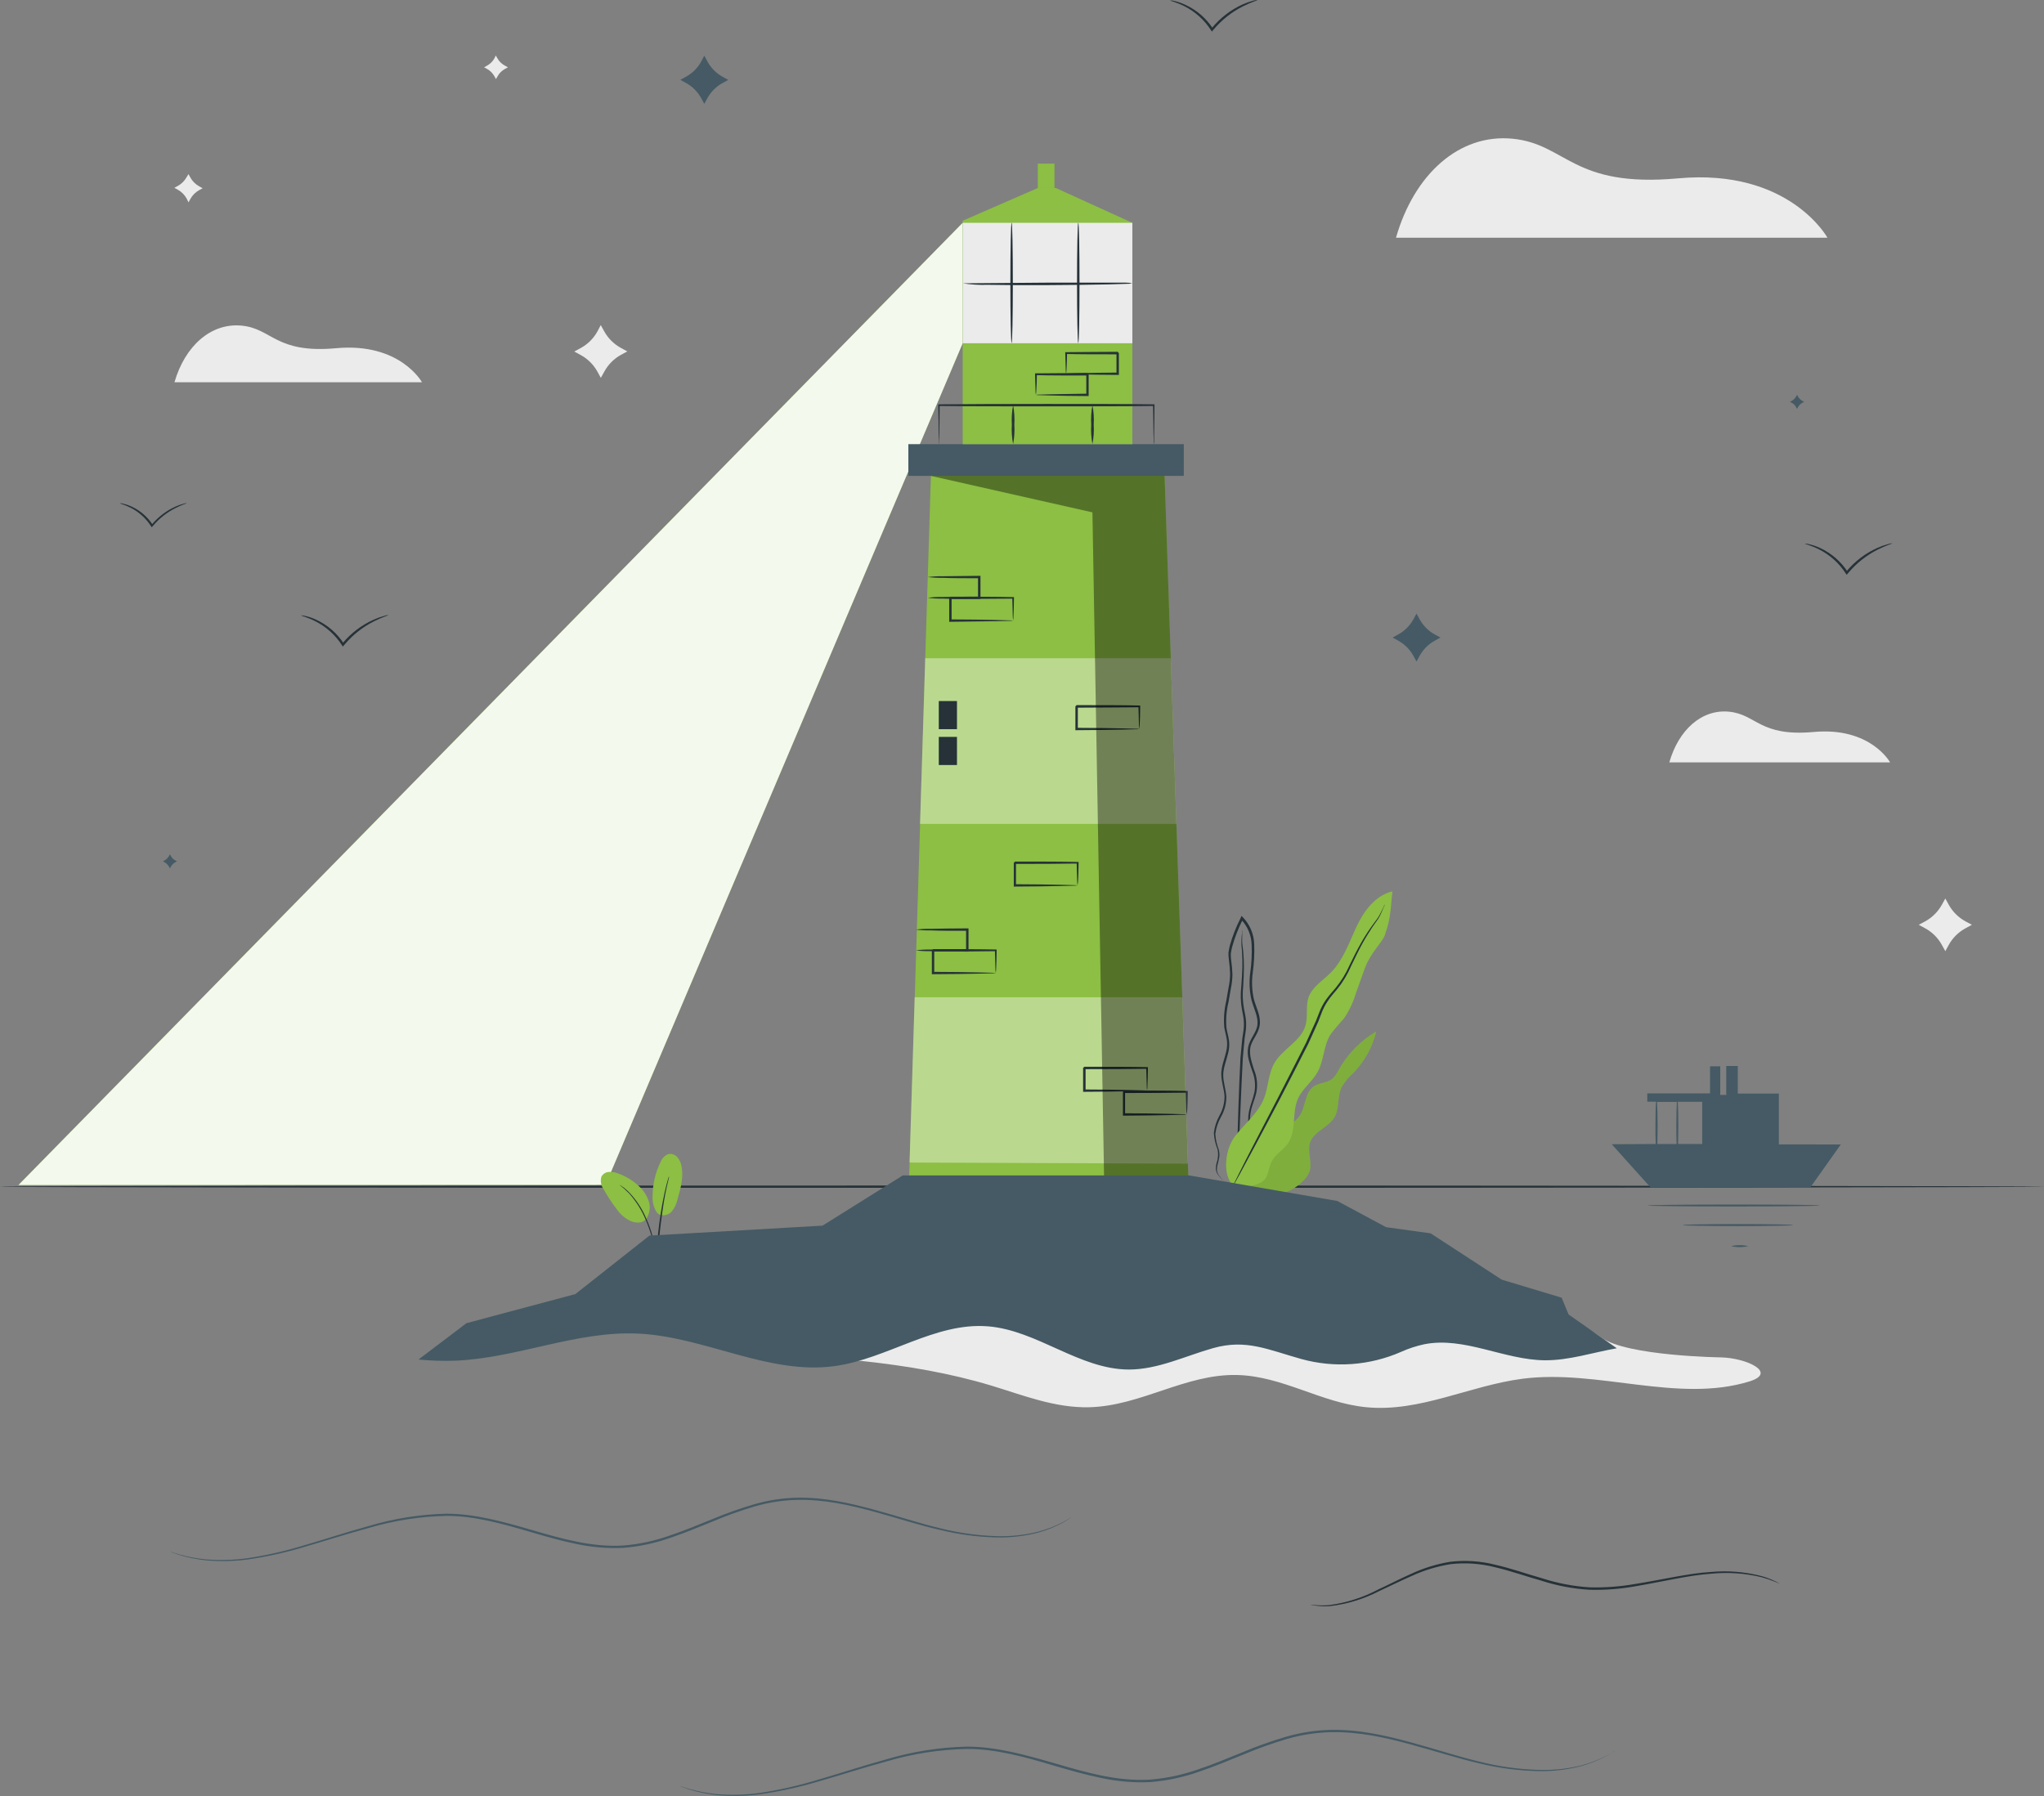 <svg width="693" height="609" viewBox="0 0 693 609" fill="none" xmlns="http://www.w3.org/2000/svg">
<rect x="0" y="0" width="693" height="609" fill="#808080" stroke="none"/>
<g clip-path="url(#clip0)">
<path d="M63.912 59.035L64.523 60.153C65.222 61.451 66.285 62.515 67.582 63.215L68.713 63.827L67.582 64.44C66.289 65.144 65.227 66.208 64.523 67.502L63.912 68.619L63.3 67.364C62.597 66.07 61.535 65.007 60.242 64.302L59.111 63.69L60.242 63.077C61.538 62.377 62.602 61.313 63.3 60.015L63.912 59.035Z" fill="#EBEBEB"/>
<path d="M203.677 110.232L204.854 112.345C206.17 114.735 208.144 116.696 210.542 117.994L212.683 119.158L210.542 120.321C208.149 121.636 206.186 123.614 204.885 126.016L203.707 128.129L202.545 126.016C201.227 123.623 199.247 121.661 196.842 120.367L194.702 119.203L196.842 118.04C199.247 116.746 201.227 114.784 202.545 112.391L203.677 110.232Z" fill="#EBEBEB"/>
<path d="M659.545 304.668L660.708 306.797C662.034 309.184 664.012 311.144 666.411 312.446L668.551 313.594L666.411 314.758C664.006 316.052 662.026 318.013 660.708 320.407L659.545 322.535L658.368 320.407C657.052 318.017 655.078 316.056 652.68 314.758L650.54 313.594L652.68 312.446C655.071 311.139 657.043 309.18 658.368 306.797L659.545 304.668Z" fill="#EBEBEB"/>
<path d="M168.097 18.816L168.632 19.765C169.234 20.848 170.144 21.728 171.247 22.291L172.21 22.827L171.247 23.348C170.167 23.921 169.279 24.799 168.694 25.874L168.158 26.823L167.639 25.874C167.044 24.806 166.158 23.93 165.085 23.348L164.122 22.827L165.085 22.291C166.158 21.709 167.044 20.833 167.639 19.765L168.097 18.816Z" fill="#EBEBEB"/>
<path d="M565.971 258.509H640.815C640.815 258.509 634.195 246.445 614.93 248.205C596.582 249.874 595.603 242.265 586.246 241.331C576.888 240.397 569.091 247.578 565.971 258.509Z" fill="#EBEBEB"/>
<path d="M473.299 80.607H619.578C619.578 80.607 606.642 57.045 568.983 60.474C533.037 63.751 531.202 48.885 512.915 47.047C494.629 45.21 479.4 59.249 473.299 80.607Z" fill="#EBEBEB"/>
<path d="M59.157 129.614H143.068C143.068 129.614 135.652 116.096 114.017 118.071C93.391 119.954 92.336 111.411 81.908 110.416C71.481 109.42 62.689 117.366 59.157 129.614Z" fill="#EBEBEB"/>
<path d="M641.565 184.21C641.565 184.363 639.623 184.868 636.703 186.322C632.899 188.229 629.519 190.885 626.764 194.13L626.458 194.483L626.091 194.927L625.786 194.452C623.536 190.968 620.402 188.146 616.703 186.276C613.859 184.853 611.902 184.485 611.933 184.347C612.404 184.316 612.877 184.378 613.324 184.531C614.571 184.813 615.786 185.224 616.948 185.756C620.853 187.526 624.166 190.386 626.489 193.993H625.816L626.122 193.625C628.935 190.282 632.462 187.613 636.443 185.817C637.64 185.281 638.877 184.841 640.143 184.5C640.6 184.334 641.079 184.236 641.565 184.21Z" fill="#263238"/>
<path d="M63.331 170.599C63.331 170.706 61.802 171.104 59.6 172.222C56.672 173.676 54.071 175.713 51.955 178.208L51.726 178.468L51.45 178.805L51.206 178.438C49.51 175.784 47.141 173.628 44.341 172.191C42.169 171.089 40.656 170.813 40.686 170.66C41.049 170.634 41.413 170.681 41.757 170.798C42.709 171.011 43.637 171.324 44.524 171.732C47.52 173.093 50.063 175.288 51.848 178.055H51.328L51.557 177.779C53.713 175.218 56.414 173.172 59.462 171.793C60.385 171.387 61.335 171.05 62.306 170.783C62.637 170.671 62.982 170.609 63.331 170.599Z" fill="#263238"/>
<path d="M131.707 208.552C131.707 208.69 129.766 209.196 126.83 210.665C123.027 212.567 119.651 215.223 116.907 218.473L116.601 218.825L116.234 219.254L115.928 218.78C113.678 215.295 110.536 212.477 106.831 210.619C104.002 209.196 102.03 208.828 102.076 208.675C102.546 208.664 103.015 208.726 103.467 208.859C104.713 209.143 105.927 209.553 107.091 210.083C110.996 211.86 114.309 214.725 116.632 218.336H115.959L116.265 217.983C119.075 214.637 122.603 211.968 126.585 210.175C127.78 209.631 129.018 209.186 130.286 208.843C130.738 208.66 131.22 208.561 131.707 208.552Z" fill="#263238"/>
<path d="M426.359 4.63926e-06C426.359 0.138 424.402 0.658 421.482 2.113C417.675 4.015 414.294 6.671 411.543 9.921L411.253 10.273L410.871 10.717L410.565 10.227C408.32 6.744 405.184 3.926 401.483 2.067C398.639 0.658 396.682 0.291 396.712 0.138C397.183 0.126 397.652 0.188 398.104 0.322C399.35 0.61 400.565 1.026 401.727 1.562C405.647 3.321 408.972 6.183 411.299 9.798H410.626L410.932 9.431C413.726 6.058 417.243 3.358 421.222 1.531C422.423 0.992 423.665 0.552 424.937 0.214C425.398 0.072 425.877 -0.001 426.359 4.63926e-06Z" fill="#263238"/>
<path d="M609.272 133.87L609.578 134.422C609.928 135.07 610.459 135.602 611.107 135.953L611.673 136.259L611.107 136.565C610.454 136.908 609.921 137.442 609.578 138.096L609.272 138.662L608.967 138.096C608.618 137.446 608.087 136.914 607.438 136.565L606.872 136.259L607.438 135.953C608.082 135.597 608.612 135.067 608.967 134.422L609.272 133.87Z" fill="#455A64"/>
<path d="M57.612 289.68L57.918 290.231C58.261 290.885 58.794 291.419 59.447 291.762L60.013 292.068L59.447 292.374C58.8 292.725 58.268 293.257 57.918 293.905L57.612 294.457L57.307 293.905C56.951 293.262 56.421 292.731 55.778 292.374L55.227 292.068L55.778 291.762C56.425 291.412 56.957 290.88 57.307 290.231L57.612 289.68Z" fill="#455A64"/>
<path d="M480.256 208.062L481.311 209.992C482.5 212.161 484.282 213.946 486.448 215.136L488.375 216.192L486.448 217.248C484.282 218.439 482.5 220.223 481.311 222.393L480.256 224.322L479.201 222.393C478.013 220.223 476.23 218.439 474.064 217.248L472.137 216.192L474.064 215.136C476.23 213.946 478.013 212.161 479.201 209.992L480.256 208.062Z" fill="#455A64"/>
<path d="M238.783 18.877L239.838 20.822C241.011 23.018 242.795 24.827 244.975 26.027L246.902 27.099L244.975 28.155C242.802 29.336 241.017 31.123 239.838 33.299L238.783 35.213L237.728 33.284C236.544 31.111 234.76 29.325 232.59 28.14L230.664 27.083L232.59 26.012C234.756 24.828 236.539 23.048 237.728 20.883L238.783 18.877Z" fill="#455A64"/>
<path d="M363.334 514.415C363.334 514.415 363.12 514.583 362.677 514.874L360.658 516.16C357.969 517.635 355.123 518.801 352.172 519.636C347.475 520.877 342.626 521.444 337.769 521.32C331.346 521.169 324.957 520.317 318.718 518.778C311.761 517.247 304.33 514.767 296.273 512.578C288.215 510.388 279.454 508.368 270.066 508.597C265.277 508.726 260.524 509.467 255.922 510.802C251.116 512.215 246.394 513.902 241.779 515.854C237.039 517.768 232.223 519.804 227.193 521.488C222.1 523.289 216.796 524.421 211.414 524.856C206.017 525.118 200.609 524.67 195.329 523.525C190.13 522.468 185.115 521.014 180.192 519.575C170.406 516.696 160.804 513.986 151.416 514.017C142.534 514.2 133.716 515.565 125.194 518.074C117.121 520.263 109.72 522.667 102.87 524.642C96.721 526.481 90.445 527.867 84.094 528.791C79.285 529.445 74.415 529.538 69.584 529.067C66.541 528.733 63.536 528.113 60.609 527.214L58.361 526.403C58.107 526.314 57.857 526.211 57.612 526.097L58.392 526.326L60.655 527.061C63.586 527.89 66.584 528.459 69.615 528.761C74.442 529.167 79.299 529.028 84.094 528.347C90.411 527.386 96.65 525.968 102.763 524.106C109.598 522.147 116.998 519.666 125.071 517.446C133.614 514.897 142.458 513.496 151.37 513.282C160.896 513.282 170.574 515.977 180.421 518.84C190.268 521.703 200.558 524.719 211.383 524.076C216.692 523.63 221.922 522.508 226.948 520.738C231.948 519.069 236.749 517.048 241.504 515.135C246.15 513.182 250.902 511.495 255.739 510.082C260.4 508.733 265.215 507.987 270.066 507.862C279.561 507.663 288.414 509.761 296.471 511.95C304.529 514.139 311.945 516.62 318.856 518.243C325.052 519.804 331.398 520.692 337.785 520.891C342.603 521.052 347.42 520.537 352.096 519.36C355.042 518.565 357.892 517.451 360.597 516.038L362.646 514.828L363.334 514.415Z" fill="#455A64"/>
<path d="M547.899 593.384L547.195 593.858L545.101 595.19C542.311 596.725 539.357 597.937 536.294 598.804C531.418 600.099 526.383 600.692 521.34 600.564C514.654 600.405 508.005 599.522 501.509 597.931C494.292 596.277 486.586 593.767 478.223 591.501C469.859 589.235 460.731 587.122 451.007 587.367C446.037 587.511 441.105 588.283 436.328 589.663C431.338 591.143 426.433 592.896 421.635 594.915C416.727 596.905 411.727 599.018 406.498 600.779C401.211 602.642 395.708 603.821 390.122 604.285C384.52 604.554 378.908 604.091 373.426 602.907C368.013 601.804 362.799 600.289 357.707 598.819C347.54 595.757 337.571 593.016 327.816 593.047C318.596 593.238 309.444 594.659 300.6 597.273C292.221 599.554 284.53 602.08 277.42 604.101C271.039 606.001 264.529 607.433 257.941 608.388C252.949 609.065 247.896 609.168 242.88 608.694C239.719 608.336 236.597 607.69 233.553 606.765L231.214 605.923L230.434 605.601L231.245 605.846L233.599 606.596C236.647 607.453 239.762 608.047 242.911 608.372C247.896 608.793 252.913 608.644 257.864 607.928C264.425 606.929 270.904 605.455 277.252 603.519C284.346 601.483 292.022 598.926 300.416 596.599C309.321 593.94 318.541 592.483 327.831 592.266C337.708 592.266 347.708 595.053 357.937 598.023C368.166 600.993 378.823 604.147 390.046 603.442C395.564 602.988 401 601.825 406.222 599.982C411.406 598.252 416.39 596.155 421.314 594.165C426.138 592.129 431.075 590.371 436.099 588.898C440.935 587.502 445.929 586.73 450.961 586.601C460.838 586.372 470.012 588.561 478.376 590.827C486.739 593.093 494.46 595.665 501.631 597.364C508.098 598.999 514.721 599.933 521.386 600.151C526.387 600.339 531.39 599.823 536.248 598.62C539.305 597.789 542.263 596.628 545.07 595.16L547.195 593.904C547.639 593.506 547.899 593.384 547.899 593.384Z" fill="#455A64"/>
<path d="M603.401 536.997C603.259 536.966 603.12 536.92 602.988 536.859L601.841 536.369C600.375 535.769 598.874 535.257 597.346 534.838C591.671 533.455 585.802 533.051 579.992 533.644C572.607 534.15 564.014 536.278 554.336 537.916C549.261 538.825 544.107 539.215 538.954 539.079C533.418 538.757 527.946 537.728 522.67 536.017C517.227 534.486 511.967 532.603 506.83 531.424C501.9 530.159 496.779 529.812 491.723 530.399C487.174 531.14 482.746 532.495 478.559 534.425C474.568 536.17 470.914 538.008 467.565 539.539C462.315 542.247 456.616 543.975 450.746 544.637C449.149 544.736 447.546 544.675 445.961 544.453L444.738 544.269C444.596 544.261 444.457 544.23 444.325 544.178H444.738L445.976 544.269C447.553 544.412 449.139 544.412 450.716 544.269C456.51 543.498 462.121 541.705 467.29 538.972C470.639 537.441 474.247 535.543 478.238 533.767C482.476 531.773 486.967 530.372 491.586 529.603C496.735 528.98 501.956 529.318 506.983 530.598C512.227 531.777 517.456 533.66 522.869 535.191C528.083 536.876 533.486 537.905 538.954 538.253C544.075 538.39 549.197 538.015 554.244 537.135C563.876 535.604 572.592 533.476 579.977 533.047C585.847 532.492 591.77 532.984 597.468 534.502C599.537 535.096 601.529 535.933 603.401 536.997Z" fill="#263238"/>
<path d="M693 402.392C693 402.622 537.853 402.79 346.515 402.79C155.177 402.79 0 402.652 0 402.392C0 402.132 155.116 401.994 346.515 401.994C537.914 401.994 693 402.178 693 402.392Z" fill="#263238"/>
<path d="M326.394 75.555L6.269 401.825L205.297 401.764L326.394 116.386V75.555Z" fill="#8CBF43"/>
<path opacity="0.9" d="M326.394 75.555L6.269 401.825L205.297 401.764L326.394 116.386V75.555Z" fill="white"/>
<path d="M247.987 458.534C277.833 459.942 308.275 461.443 336.057 469.832C346.882 473.109 357.692 477.487 369.343 477.181C386.82 476.737 401.865 465.867 419.341 466.25C434.845 466.587 447.888 475.696 463.269 477.181C481.418 478.927 498.176 469.863 516.203 467.521C541.661 464.214 568.907 475.895 593.096 468.439C602.744 465.469 592.163 460.493 583.54 460.279C583.54 460.279 551.614 459.85 542.991 453.588C534.367 447.327 527.701 446.592 522.701 445.122C517.701 443.652 509.567 446.898 509.567 446.898L410.183 448.184L335.553 442.229L268.934 446.025L247.987 458.534Z" fill="#EBEBEB"/>
<path d="M315.614 161.367L307.969 408.179L403.18 407.031L394.847 161.367H315.614Z" fill="#8CBF43"/>
<path d="M401.36 150.604H307.969V161.367H401.36V150.604Z" fill="#455A64"/>
<path d="M326.394 150.604V74.85L351.851 63.751H357.983L383.914 75.555V150.604H326.394Z" fill="#8CBF43"/>
<path d="M383.914 75.555H326.394V116.386H383.914V75.555Z" fill="#EBEBEB"/>
<path d="M351.852 63.751V55.483H357.509V63.751H352.8" fill="#8CBF43"/>
<path opacity="0.4" d="M396.941 223.204H313.688L311.929 279.376H398.853L396.941 223.204Z" fill="white"/>
<path d="M391.147 150.604C391.104 150.305 391.104 150 391.147 149.701C391.147 149.027 391.147 148.17 391.07 147.083C391.07 144.71 390.994 141.434 390.932 137.376L391.223 137.667C382.248 137.79 369.175 137.79 354.726 137.79C340.277 137.79 327.204 137.79 318.305 137.667L318.581 137.376C318.581 141.434 318.489 144.71 318.458 147.083C318.458 148.155 318.458 149.027 318.382 149.701C318.39 150.004 318.364 150.307 318.305 150.604C318.263 150.305 318.263 150 318.305 149.701C318.305 149.027 318.305 148.17 318.229 147.083C318.229 144.71 318.229 141.434 318.091 137.376V137.101H318.382C327.326 137.009 340.353 136.963 354.802 136.963C369.251 136.963 382.324 136.963 391.238 137.101H391.422V137.376C391.422 141.434 391.33 144.71 391.299 147.083C391.299 148.155 391.299 149.027 391.299 149.701C391.282 150.007 391.231 150.31 391.147 150.604Z" fill="#263238"/>
<path d="M370.383 150.604C369.971 148.425 369.833 146.203 369.97 143.99C369.834 141.777 369.972 139.555 370.383 137.376C370.803 139.554 370.947 141.776 370.811 143.99C370.948 146.204 370.804 148.427 370.383 150.604Z" fill="#263238"/>
<path d="M343.488 150.604C343.066 148.427 342.922 146.204 343.06 143.99C342.924 141.776 343.067 139.554 343.488 137.376C343.898 139.555 344.037 141.777 343.901 143.99C344.038 146.203 343.899 148.425 343.488 150.604Z" fill="#263238"/>
<path d="M342.983 116.356C342.739 116.356 342.555 107.17 342.555 95.932C342.555 84.695 342.739 75.524 342.983 75.524C343.228 75.524 343.396 84.71 343.396 95.932C343.396 107.154 343.213 116.356 342.983 116.356Z" fill="#263238"/>
<path d="M365.582 116.356C365.337 116.356 365.154 107.17 365.154 95.932C365.154 84.695 365.337 75.524 365.582 75.524C365.827 75.524 365.995 84.71 365.995 95.932C365.995 107.154 365.811 116.356 365.582 116.356Z" fill="#263238"/>
<path d="M383.914 96.07C383.168 96.207 382.41 96.269 381.651 96.254L375.535 96.438C370.337 96.545 363.135 96.652 355.2 96.683C347.264 96.713 340.063 96.683 334.864 96.575C332.047 96.664 329.227 96.495 326.44 96.07L355.2 95.841H375.535H381.651C382.411 95.843 383.169 95.92 383.914 96.07Z" fill="#263238"/>
<path opacity="0.4" d="M310.11 338.167H400.84L402.767 394.584L308.367 394.201L310.11 338.167Z" fill="white"/>
<path d="M314.544 202.704C316.206 202.483 317.883 202.391 319.559 202.428C322.617 202.428 327.051 202.306 332.005 202.291L331.592 202.704V195.677L332.005 196.075C327.051 196.075 322.678 196.075 319.559 195.937C317.883 195.964 316.208 195.877 314.544 195.677C316.206 195.456 317.883 195.363 319.559 195.401C322.617 195.401 327.051 195.279 332.005 195.263H332.418V195.677C332.418 196.81 332.418 197.988 332.418 199.183C332.418 200.377 332.418 201.571 332.418 202.704V203.117H332.005C327.051 203.117 322.678 203.117 319.559 202.98C317.883 203.017 316.206 202.925 314.544 202.704Z" fill="#263238"/>
<path d="M361.454 126.751C361.352 126.16 361.306 125.56 361.316 124.96C361.316 123.751 361.194 121.898 361.163 119.724V119.418H361.454C365.888 119.418 372.08 119.295 378.915 119.295C378.548 118.928 379.435 119.801 379.343 119.724V123.322C379.343 124.501 379.343 125.634 379.343 126.736V127.134H378.945C373.793 127.134 369.358 127.027 366.27 126.95L362.677 126.843C362.272 126.848 361.867 126.812 361.469 126.736C361.93 126.669 362.395 126.634 362.86 126.629L366.545 126.522C369.603 126.445 373.961 126.353 378.945 126.338L378.532 126.736C378.532 125.634 378.532 124.501 378.532 123.322V119.739C378.441 119.647 379.327 120.52 378.945 120.153C372.111 120.153 365.918 120.153 361.484 120.03L361.775 119.739C361.775 121.837 361.668 123.567 361.622 124.792C361.607 125.448 361.551 126.102 361.454 126.751Z" fill="#263238"/>
<path d="M351.209 133.916C351.098 133.326 351.051 132.725 351.072 132.125C351.072 130.931 350.949 129.063 350.919 126.889V126.598H351.225C355.643 126.598 361.836 126.476 368.686 126.476L369.098 126.889V130.472C369.098 131.65 369.098 132.799 369.098 133.886V134.299H368.701C363.548 134.299 359.129 134.177 356.041 134.1L352.448 133.993C352.042 134.022 351.634 133.986 351.24 133.886C351.701 133.82 352.166 133.79 352.631 133.794L356.301 133.687C359.359 133.687 363.732 133.518 368.701 133.488L368.303 133.886C368.303 132.799 368.303 131.65 368.303 130.472V126.92L368.716 127.333C361.866 127.333 355.674 127.333 351.255 127.211L351.546 126.92C351.546 129.032 351.439 130.762 351.377 131.987C351.358 132.633 351.301 133.277 351.209 133.916Z" fill="#263238"/>
<path d="M310.492 322.26C312.149 322.039 313.821 321.947 315.492 321.984C318.55 321.907 323 321.861 327.953 321.846L327.541 322.26V315.217L327.953 315.63C322.984 315.63 318.627 315.63 315.492 315.493C313.821 315.53 312.149 315.438 310.492 315.217C312.15 315.007 313.821 314.92 315.492 314.957C318.55 314.88 322.984 314.819 327.953 314.804H328.366V322.673H327.953C323 322.673 318.627 322.673 315.492 322.535C313.821 322.572 312.149 322.48 310.492 322.26Z" fill="#263238"/>
<path d="M343.488 210.42C343.399 209.714 343.353 209.004 343.351 208.292C343.351 206.945 343.244 205.046 343.198 202.704L343.488 202.995C338.259 202.995 330.66 203.117 322.22 203.117L322.633 202.704V206.685C322.633 207.971 322.633 209.226 322.633 210.436L322.235 210.037C328.351 210.037 333.55 210.145 337.342 210.221L341.806 210.344C342.373 210.34 342.94 210.37 343.503 210.436C342.999 210.522 342.486 210.558 341.974 210.543L337.602 210.65C333.825 210.65 328.428 210.818 322.22 210.849H321.822V210.436C321.822 209.226 321.822 207.971 321.822 206.685V202.75L322.235 202.337C330.675 202.337 338.274 202.337 343.503 202.474H343.779V202.75C343.779 205.23 343.672 207.19 343.626 208.506C343.625 209.147 343.579 209.786 343.488 210.42Z" fill="#263238"/>
<path d="M365.306 300.259C365.229 299.547 365.188 298.832 365.184 298.116C365.184 296.784 365.062 294.885 365.031 292.543L365.306 292.819C360.093 292.91 352.494 292.956 344.053 292.956L344.466 292.543V296.462C344.466 297.764 344.466 299.019 344.466 300.229L344.069 299.83C350.185 299.83 355.368 299.938 359.16 300.014L363.64 300.121C364.202 300.126 364.764 300.161 365.322 300.229C364.816 300.307 364.305 300.343 363.793 300.336L359.405 300.443C355.643 300.519 350.231 300.611 344.115 300.627H343.717V296.462C343.717 295.819 343.717 295.176 343.717 294.503V292.574L344.145 292.145C352.585 292.145 360.184 292.145 365.398 292.283H365.689V292.558C365.689 295.023 365.582 296.983 365.536 298.299C365.513 298.958 365.436 299.613 365.306 300.259Z" fill="#263238"/>
<path d="M337.601 329.976C337.512 329.265 337.466 328.549 337.464 327.832C337.464 326.5 337.357 324.602 337.311 322.26L337.601 322.535C332.372 322.627 324.773 322.673 316.333 322.673C315.966 323.056 316.838 322.168 316.746 322.26V326.179C316.746 327.48 316.746 328.736 316.746 329.945L316.348 329.547C322.464 329.547 327.663 329.654 331.455 329.731L335.919 329.838C336.487 329.843 337.053 329.879 337.617 329.945C337.11 330.021 336.599 330.057 336.088 330.052L331.715 330.159C327.938 330.236 322.541 330.328 316.333 330.343H315.935V329.945C315.935 328.736 315.935 327.48 315.935 326.179V322.26L316.348 321.846C324.788 321.846 332.387 321.846 337.617 321.969H337.907V322.244C337.907 324.709 337.8 326.684 337.754 328.001C337.752 328.662 337.701 329.322 337.601 329.976Z" fill="#263238"/>
<path d="M388.899 369.858C388.821 369.146 388.78 368.431 388.777 367.715C388.777 366.383 388.654 364.484 388.624 362.142L388.899 362.418C383.67 362.509 376.071 362.555 367.646 362.555L368.059 362.142V364.117C368.059 364.775 368.059 365.418 368.059 366.077V369.828L367.646 369.43C373.762 369.43 378.961 369.537 382.753 369.613L387.232 369.72C387.795 369.725 388.356 369.76 388.914 369.828C388.409 369.905 387.897 369.941 387.385 369.935L382.997 370.042C379.236 370.118 373.823 370.21 367.616 370.226H367.218V369.828C367.218 368.618 367.218 367.363 367.218 366.077V362.142C367.126 362.234 368.013 361.346 367.646 361.729C376.071 361.729 383.67 361.729 388.899 361.851H389.19V362.127C389.19 364.607 389.098 366.567 389.037 367.883C389.05 368.544 389.004 369.205 388.899 369.858Z" fill="#263238"/>
<path d="M402.293 377.927C402.215 377.22 402.174 376.51 402.171 375.799C402.171 374.451 402.048 372.553 402.018 370.21L402.293 370.501C397.079 370.578 389.48 370.639 381.04 370.639C380.658 371.007 381.545 370.119 381.453 370.21V374.145C381.453 375.431 381.453 376.687 381.453 377.896L381.055 377.498C387.171 377.498 392.354 377.605 396.146 377.682L400.626 377.804C401.188 377.8 401.75 377.83 402.308 377.896C401.805 377.996 401.291 378.032 400.779 378.003L396.391 378.126C392.63 378.202 387.217 378.279 381.101 378.309H380.719V370.21C380.642 370.302 381.514 369.43 381.147 369.797C389.587 369.797 397.186 369.797 402.4 369.935H402.69V370.21C402.69 372.691 402.583 374.65 402.538 375.967C402.511 376.626 402.429 377.282 402.293 377.927Z" fill="#263238"/>
<path d="M386.269 247.256C386.18 246.55 386.134 245.839 386.131 245.128C386.131 243.781 386.024 241.882 385.979 239.54L386.269 239.831C381.04 239.831 373.441 239.969 365.001 239.969L365.429 239.54V247.195L365.016 246.797C371.132 246.797 376.331 246.904 380.123 246.98L384.587 247.103C385.154 247.098 385.721 247.129 386.284 247.195C385.781 247.292 385.267 247.328 384.755 247.302L380.382 247.409C376.606 247.501 371.209 247.578 365.001 247.608H364.603V247.195C364.603 245.985 364.603 244.73 364.603 243.444V239.509L365.016 239.096C373.456 239.096 381.055 239.096 386.284 239.234H386.575V239.509C386.575 241.989 386.483 243.949 386.422 245.266C386.42 245.932 386.369 246.597 386.269 247.256Z" fill="#263238"/>
<path opacity="0.4" d="M315.614 161.367L370.383 173.738L374.465 407.031H403.18L394.847 161.367H315.614Z" fill="black"/>
<path d="M276.748 439.549C276.748 439.779 258.4 439.963 235.847 439.963C213.294 439.963 194.931 439.779 194.931 439.549C194.931 439.32 213.279 439.121 235.847 439.121C258.415 439.121 276.748 439.304 276.748 439.549Z" fill="#263238"/>
<path d="M446.053 406.847C445.2 407.114 444.325 407.304 443.438 407.414L436.267 408.638C430.151 409.618 421.818 410.935 412.553 412.343L408.944 412.879L409.189 412.757L399.388 423.244L399.296 423.336H399.174L387.722 424.959L384.511 425.357C384.131 425.411 383.744 425.411 383.364 425.357C383.726 425.229 384.1 425.137 384.48 425.081L387.661 424.484L399.067 422.571L398.868 422.678L408.577 412.099L408.669 411.991H408.822L412.43 411.44C421.696 410.032 430.09 408.807 436.191 407.965L443.392 407.016C444.274 406.893 445.163 406.837 446.053 406.847Z" fill="#263238"/>
<path d="M227.453 420.458C229.663 419.413 232.15 419.107 234.547 419.585C235.851 419.694 237.083 420.232 238.049 421.116C238.505 421.585 238.761 422.214 238.761 422.869C238.761 423.524 238.505 424.153 238.049 424.622C237.397 425.059 236.612 425.254 235.832 425.173C233.966 425.173 231.872 424.821 230.373 425.954C229.517 426.597 228.951 427.669 227.927 427.99C227.416 428.107 226.88 428.056 226.401 427.843C225.922 427.631 225.524 427.269 225.266 426.811C224.789 425.863 224.685 424.77 224.976 423.749C225.104 423.045 225.395 422.381 225.825 421.81C226.255 421.238 226.812 420.775 227.453 420.458Z" fill="#8CBF43"/>
<path d="M222.514 410.889C223.829 412.787 226.398 412.16 227.575 411.011C228.662 409.747 229.405 408.223 229.731 406.587C230.77 402.958 231.825 399.131 231.061 395.426C230.868 394.294 230.371 393.235 229.624 392.364C229.248 391.941 228.768 391.623 228.231 391.443C227.695 391.263 227.121 391.227 226.566 391.338C225.947 391.594 225.39 391.976 224.929 392.462C224.468 392.947 224.114 393.524 223.89 394.155C222.176 397.719 221.278 401.621 221.26 405.576C221.137 407.423 221.574 409.264 222.514 410.858" fill="#8CBF43"/>
<path d="M218.891 413.599C219.565 412.712 220.013 411.675 220.197 410.576C220.381 409.477 220.295 408.349 219.946 407.291C219.227 405.169 217.936 403.288 216.215 401.856C214.26 400.113 211.985 398.766 209.518 397.891C208.547 397.505 207.504 397.332 206.46 397.386C205.946 397.415 205.448 397.57 205.008 397.837C204.569 398.104 204.201 398.475 203.937 398.917C203.7 399.637 203.64 400.405 203.762 401.154C203.885 401.903 204.186 402.611 204.64 403.219C205.922 405.568 207.389 407.81 209.029 409.924C210.231 411.729 211.908 413.165 213.875 414.073C215.878 414.854 217.958 414.762 219.028 413.369" fill="#8CBF43"/>
<path d="M222.422 439.396C222.484 439.114 222.525 438.827 222.544 438.539C222.544 437.911 222.667 437.13 222.759 436.196C222.85 435.262 223.018 434.038 223.294 432.767C223.599 431.384 224.013 430.027 224.532 428.71C225.051 427.402 225.746 426.171 226.596 425.051C227.302 424.146 228.193 423.405 229.211 422.877C229.906 422.537 230.648 422.305 231.413 422.188C231.702 422.177 231.989 422.136 232.269 422.065C231.98 422.029 231.687 422.029 231.397 422.065C230.605 422.133 229.829 422.335 229.104 422.662C228.034 423.176 227.093 423.924 226.352 424.852C225.456 425.988 224.734 427.253 224.211 428.603C223.676 429.935 223.261 431.314 222.973 432.721C222.749 433.869 222.596 435.03 222.514 436.196C222.437 437.191 222.407 437.988 222.407 438.554C222.377 438.834 222.382 439.117 222.422 439.396Z" fill="#263238"/>
<path d="M222.575 437.574C222.598 437.442 222.598 437.308 222.575 437.176V436.028C222.575 435.048 222.575 433.609 222.575 431.848C222.667 428.327 222.958 424.515 223.554 419.172C224.104 414.135 224.854 408.271 225.633 404.459C225.802 403.586 225.97 402.805 226.138 402.132C226.306 401.458 226.413 400.846 226.551 400.371C226.688 399.896 226.734 399.56 226.811 399.269C226.835 399.137 226.835 399.002 226.811 398.871L226.673 399.253C226.597 399.529 226.49 399.896 226.352 400.34C226.214 400.784 226.046 401.397 225.878 402.086C225.71 402.775 225.511 403.54 225.328 404.398C224.35 408.906 223.621 413.465 223.141 418.054C222.617 422.629 222.326 427.228 222.27 431.833C222.27 433.594 222.27 435.033 222.27 436.013C222.27 436.487 222.27 436.855 222.27 437.161C222.345 437.317 222.448 437.457 222.575 437.574Z" fill="#263238"/>
<path d="M222.606 428.143C222.629 427.746 222.629 427.347 222.606 426.949C222.543 425.872 222.42 424.798 222.239 423.734C221.99 422.147 221.643 420.578 221.199 419.034C220.694 417.138 220.039 415.285 219.242 413.492C217.89 410.171 215.935 407.129 213.478 404.52C213.057 404.068 212.608 403.643 212.132 403.249C211.918 403.081 211.735 402.897 211.551 402.759L211.032 402.407C210.719 402.158 210.38 401.943 210.022 401.764C211.184 402.662 212.282 403.639 213.31 404.688C215.671 407.33 217.568 410.353 218.921 413.63C219.686 415.421 220.344 417.257 220.894 419.126C221.398 420.856 221.735 422.433 221.994 423.719C222.254 425.005 222.392 426.153 222.468 426.903C222.476 427.32 222.522 427.735 222.606 428.143Z" fill="#263238"/>
<path d="M324.452 237.718H318.29V247.256H324.452V237.718Z" fill="#263238"/>
<path d="M324.452 249.874H318.29V259.412H324.452V249.874Z" fill="#263238"/>
<path d="M429.967 388.123C430.044 385.704 432.184 383.867 434.31 382.719C436.435 381.57 438.897 380.682 440.319 378.784C442.735 375.722 442.184 370.608 445.41 368.389C447.306 367.087 449.997 367.24 451.756 365.771C452.62 364.919 453.325 363.918 453.835 362.816C456.844 357.386 461.26 352.869 466.617 349.741C465.364 355.001 462.724 359.828 458.972 363.719C457.341 365.138 455.952 366.813 454.859 368.679C453.33 371.849 454.217 375.814 452.459 378.845C450.441 382.305 445.517 383.576 444.202 387.358C443.086 390.557 445.089 394.247 443.927 397.432C443.353 398.762 442.473 399.937 441.358 400.861C437.628 404.306 433.102 406.112 427.598 404.382L420.687 402.652L429.967 388.123Z" fill="#8CBF43"/>
<g opacity="0.3">
<path opacity="0.3" d="M429.967 388.123C430.044 385.704 432.184 383.867 434.31 382.719C436.435 381.57 438.897 380.682 440.319 378.784C442.735 375.722 442.184 370.608 445.41 368.389C447.306 367.087 449.997 367.24 451.756 365.771C452.62 364.919 453.325 363.918 453.835 362.816C456.844 357.386 461.26 352.869 466.617 349.741C465.364 355.001 462.724 359.828 458.972 363.719C457.341 365.138 455.952 366.813 454.859 368.679C453.33 371.849 454.217 375.814 452.459 378.845C450.441 382.305 445.517 383.576 444.202 387.358C443.086 390.557 445.089 394.247 443.927 397.432C443.353 398.762 442.473 399.937 441.358 400.861C437.628 404.306 433.102 406.112 427.598 404.382L420.687 402.652L429.967 388.123Z" fill="black"/>
</g>
<path d="M419.249 402.392C418.589 402.324 417.947 402.138 417.353 401.841C415.602 401.069 414.079 399.856 412.935 398.32C412.548 397.766 412.306 397.123 412.231 396.452C412.214 395.718 412.301 394.986 412.491 394.278C413.023 392.806 413.124 391.212 412.782 389.685C412.074 387.937 411.656 386.086 411.543 384.204C411.788 382.094 412.448 380.055 413.485 378.202C414.583 376.242 415.162 374.034 415.167 371.787C415.06 369.46 414.127 367.087 414.066 364.408C414.005 361.729 415.152 359.172 415.733 356.554C416.063 355.249 416.136 353.891 415.947 352.558C415.748 351.195 415.32 349.833 415.075 348.363C414.826 345.361 415.053 342.338 415.748 339.407C416.008 337.876 416.268 336.345 416.543 334.814C416.864 333.303 417.033 331.765 417.048 330.221C417.004 328.648 416.871 327.079 416.65 325.521C416.528 324.7 416.477 323.87 416.497 323.04C416.614 322.216 416.772 321.399 416.971 320.591C417.873 317.421 419.076 314.345 420.564 311.405L420.671 311.145L420.901 310.593L421.344 310.991C423.739 313.46 425.124 316.737 425.228 320.177C425.345 323.396 425.181 326.618 424.739 329.807C424.318 332.817 424.447 335.877 425.121 338.84C425.87 341.657 427.506 344.444 427.108 347.552C426.711 350.66 424.295 352.726 423.898 355.329C423.5 357.932 424.479 360.473 425.228 362.892C426.183 365.255 426.443 367.842 425.977 370.348C425.472 372.737 424.448 374.834 424.066 376.931C423.662 378.953 423.662 381.034 424.066 383.055C424.402 384.969 424.876 386.761 425.212 388.475C425.603 390.061 425.722 391.702 425.564 393.328C425.386 394.693 425.01 396.023 424.448 397.278C423.726 399.044 422.53 400.576 420.992 401.703C420.463 402.093 419.859 402.369 419.219 402.514C419.799 402.233 420.36 401.916 420.901 401.565C422.356 400.409 423.48 398.888 424.157 397.156C424.67 395.917 425.009 394.614 425.167 393.283C425.293 391.699 425.153 390.105 424.754 388.567C424.387 386.883 423.898 385.092 423.546 383.147C423.101 381.076 423.07 378.938 423.454 376.855C423.898 374.666 424.846 372.553 425.32 370.272C425.739 367.873 425.468 365.404 424.54 363.153C424.142 361.943 423.699 360.703 423.378 359.386C423.009 358.035 422.931 356.621 423.148 355.237C423.638 352.344 425.962 350.231 426.313 347.582C426.665 344.934 425.151 342.117 424.326 339.177C423.612 336.122 423.462 332.962 423.882 329.853C424.331 326.711 424.49 323.533 424.356 320.361C424.269 317.142 422.982 314.073 420.748 311.757L421.405 311.604L421.298 311.879C419.829 314.823 418.641 317.898 417.751 321.065C417.558 321.828 417.405 322.599 417.292 323.377C417.279 324.155 417.325 324.933 417.43 325.704C417.66 327.292 417.798 328.892 417.843 330.496C417.822 332.082 417.642 333.662 417.308 335.212C417.032 336.743 416.772 338.274 416.513 339.805C415.816 342.647 415.579 345.583 415.809 348.501C416.023 349.894 416.451 351.272 416.665 352.696C416.862 354.127 416.779 355.583 416.421 356.983C415.794 359.692 414.693 362.157 414.724 364.638C414.754 367.118 415.672 369.521 415.779 371.986C415.77 374.334 415.154 376.639 413.99 378.677C412.973 380.461 412.313 382.427 412.048 384.464C412.144 386.29 412.531 388.088 413.195 389.792C413.421 390.634 413.484 391.513 413.378 392.379C413.256 393.206 413.026 393.91 412.858 394.676C412.662 395.337 412.564 396.023 412.568 396.712C412.625 397.331 412.835 397.925 413.179 398.442C414.269 399.956 415.72 401.171 417.399 401.979C418.003 402.171 418.622 402.309 419.249 402.392Z" fill="#263238"/>
<path d="M421.145 315.385C421.222 315.385 421.145 316.61 421.145 318.799C421.145 319.351 421.145 319.948 421.252 320.606C421.359 321.264 421.436 321.999 421.512 322.795C421.682 324.571 421.759 326.355 421.741 328.139C421.741 330.114 421.619 332.288 421.482 334.599C421.228 337.029 421.315 339.482 421.741 341.887C421.971 343.158 422.277 344.474 422.43 345.868C422.554 347.292 422.503 348.727 422.277 350.139L421.956 352.267C421.956 352.987 421.833 353.706 421.757 354.426C421.619 355.957 421.497 357.35 421.359 358.85C420.748 370.869 420.35 381.815 420.014 389.669C419.83 393.512 419.677 396.681 419.57 399.008C419.494 400.034 419.448 400.861 419.402 401.535C419.392 401.833 419.356 402.13 419.295 402.423C419.249 402.128 419.249 401.829 419.295 401.535C419.295 400.861 419.295 400.004 419.295 398.993C419.295 396.666 419.402 393.497 419.479 389.639C419.662 381.754 419.953 370.838 420.564 358.789C420.697 357.289 420.834 355.804 420.977 354.334C421.053 353.599 421.115 352.803 421.191 352.145L421.512 350.017C421.734 348.676 421.791 347.314 421.68 345.959C421.558 344.627 421.252 343.326 421.023 342.04C420.614 339.565 420.552 337.045 420.839 334.553C421.008 332.242 421.161 330.098 421.206 328.123C421.252 326.148 421.206 324.388 421.084 322.826C421.084 322.045 420.962 321.295 420.901 320.652C420.839 320.009 420.901 319.351 420.901 318.799C420.918 317.949 420.989 317.1 421.115 316.258C421.087 315.967 421.097 315.674 421.145 315.385Z" fill="#263238"/>
<path d="M418.026 402.055C414.326 398.09 415.396 389.639 418.684 385.337C421.971 381.035 426.527 377.529 428.53 372.492C430.059 368.618 429.968 364.148 432.032 360.534C434.814 355.635 441.129 353.063 442.643 347.643C443.484 344.581 442.643 341.244 443.621 338.258C444.875 334.599 448.575 332.487 451.266 329.731C455.425 325.505 457.382 319.642 459.875 314.298C462.367 308.955 466.327 303.581 472.106 302.249C471.449 307.24 471.755 310.869 469.477 317.207C468.651 319.488 464.676 323.132 462.826 328.108C461.725 331.093 460.685 334.094 459.615 337.08C458.719 340.037 457.379 342.84 455.639 345.393C454.018 347.13 452.487 348.949 451.052 350.843C448.713 354.625 448.912 359.524 446.771 363.428C444.967 366.735 441.634 369.062 440.089 372.507C437.918 377.345 439.661 383.53 436.588 387.817C435.059 389.96 432.552 391.307 431.282 393.604C430.289 395.38 430.166 397.554 429.218 399.345C427.689 402.254 421.099 402.943 418.011 401.825" fill="#8CBF43"/>
<path d="M469.523 306.628C469.432 306.985 469.298 307.329 469.125 307.654C468.835 308.327 468.437 309.307 467.841 310.547C467.245 311.788 466.098 313.104 465.058 314.727C464.018 316.35 462.826 318.233 461.664 320.376C460.502 322.52 459.34 324.969 458.086 327.557C456.87 330.412 455.259 333.082 453.3 335.487C452.261 336.743 451.144 337.968 450.242 339.33C449.269 340.754 448.483 342.298 447.903 343.923L446.955 346.403C446.573 347.23 446.206 348.057 445.839 348.899C445.074 350.568 444.31 352.252 443.545 353.966C440.166 360.657 436.879 366.995 433.882 372.767C430.885 378.539 428.103 383.622 425.794 387.985L420.274 398.228L418.745 400.983C418.589 401.317 418.394 401.63 418.164 401.917C418.27 401.566 418.414 401.227 418.592 400.907C418.959 400.187 419.418 399.238 419.999 398.075C421.283 395.533 423.057 391.951 425.274 387.71C427.491 383.469 430.243 378.141 433.209 372.4C436.176 366.658 439.402 360.274 442.796 353.599C443.576 351.9 444.325 350.231 445.074 348.562L446.19 346.112C446.527 345.27 446.848 344.444 447.169 343.617C447.775 341.957 448.592 340.383 449.6 338.932C450.609 337.524 451.741 336.283 452.78 335.059C454.72 332.709 456.325 330.102 457.551 327.312C458.805 324.724 460.013 322.305 461.22 320.162C462.297 318.222 463.476 316.342 464.752 314.528C465.853 312.905 466.985 311.65 467.627 310.456C468.269 309.261 468.682 308.358 469.049 307.654C469.169 307.296 469.328 306.952 469.523 306.628Z" fill="#263238"/>
<path d="M441.206 460.83C452.429 463.937 464.378 463.077 475.042 458.396C477.559 457.265 480.188 456.403 482.886 455.824C496.448 453.145 509.888 461.121 523.695 461.259C531.982 461.335 539.994 458.61 548.159 457.186C540.85 452.027 531.814 445.735 531.814 445.735L529.459 440.039L509.139 433.915L485.057 418.223L469.935 416.125L453.407 407.245L403.18 398.58H306.073L278.873 415.605L220.175 418.988L195.069 438.814L158.159 448.674L141.875 461.014C145.986 461.402 150.118 461.529 154.245 461.397C175.222 460.585 195.405 451.216 216.352 452.211C238.966 453.252 260.54 466.296 282.955 463.234C300.814 460.8 316.96 448.307 334.941 449.746C351.653 451.078 365.949 464.367 382.722 464.397C392.614 464.397 401.819 459.804 411.345 457.125C422.476 453.987 429.861 457.661 441.206 460.83Z" fill="#455A64"/>
<path d="M616.979 408.776C616.979 408.96 603.906 409.113 587.775 409.113C571.644 409.113 558.571 408.96 558.571 408.776C558.571 408.593 571.644 408.439 587.775 408.439C603.906 408.439 616.979 408.562 616.979 408.776Z" fill="#455A64"/>
<path d="M607.942 415.405C607.942 415.604 599.563 415.758 589.242 415.758C578.922 415.758 570.528 415.604 570.528 415.405C570.528 415.206 578.891 415.069 589.242 415.069C599.594 415.069 607.942 415.222 607.942 415.405Z" fill="#455A64"/>
<path d="M592.698 422.555C590.798 423.004 588.819 423.004 586.919 422.555C588.819 422.106 590.798 422.106 592.698 422.555Z" fill="#455A64"/>
<path d="M603.11 388.062V370.823H589.181V361.468H585.267V371.282H583.234V361.576H579.778V370.762H558.494V373.579H561.461C561.338 375.11 561.262 378.172 561.262 381.647C561.262 384.081 561.262 386.24 561.369 387.924L546.446 388.001L559.611 402.652H613.768L624.104 388.077L603.11 388.062ZM561.828 373.64H568.525C568.418 375.171 568.341 378.233 568.341 381.708C568.341 384.127 568.341 386.301 568.433 387.939H561.919C561.919 386.301 562.011 384.096 562.011 381.662C561.981 378.156 561.904 375.186 561.797 373.64H561.828ZM577.118 387.909H568.938C568.938 386.271 569.029 384.097 569.029 381.678C569.029 378.187 568.953 375.155 568.846 373.609H577.118V387.909Z" fill="#455A64"/>
</g>
<defs>
<clipPath id="clip0">
<rect width="693" height="609" fill="white"/>
</clipPath>
</defs>
</svg>
